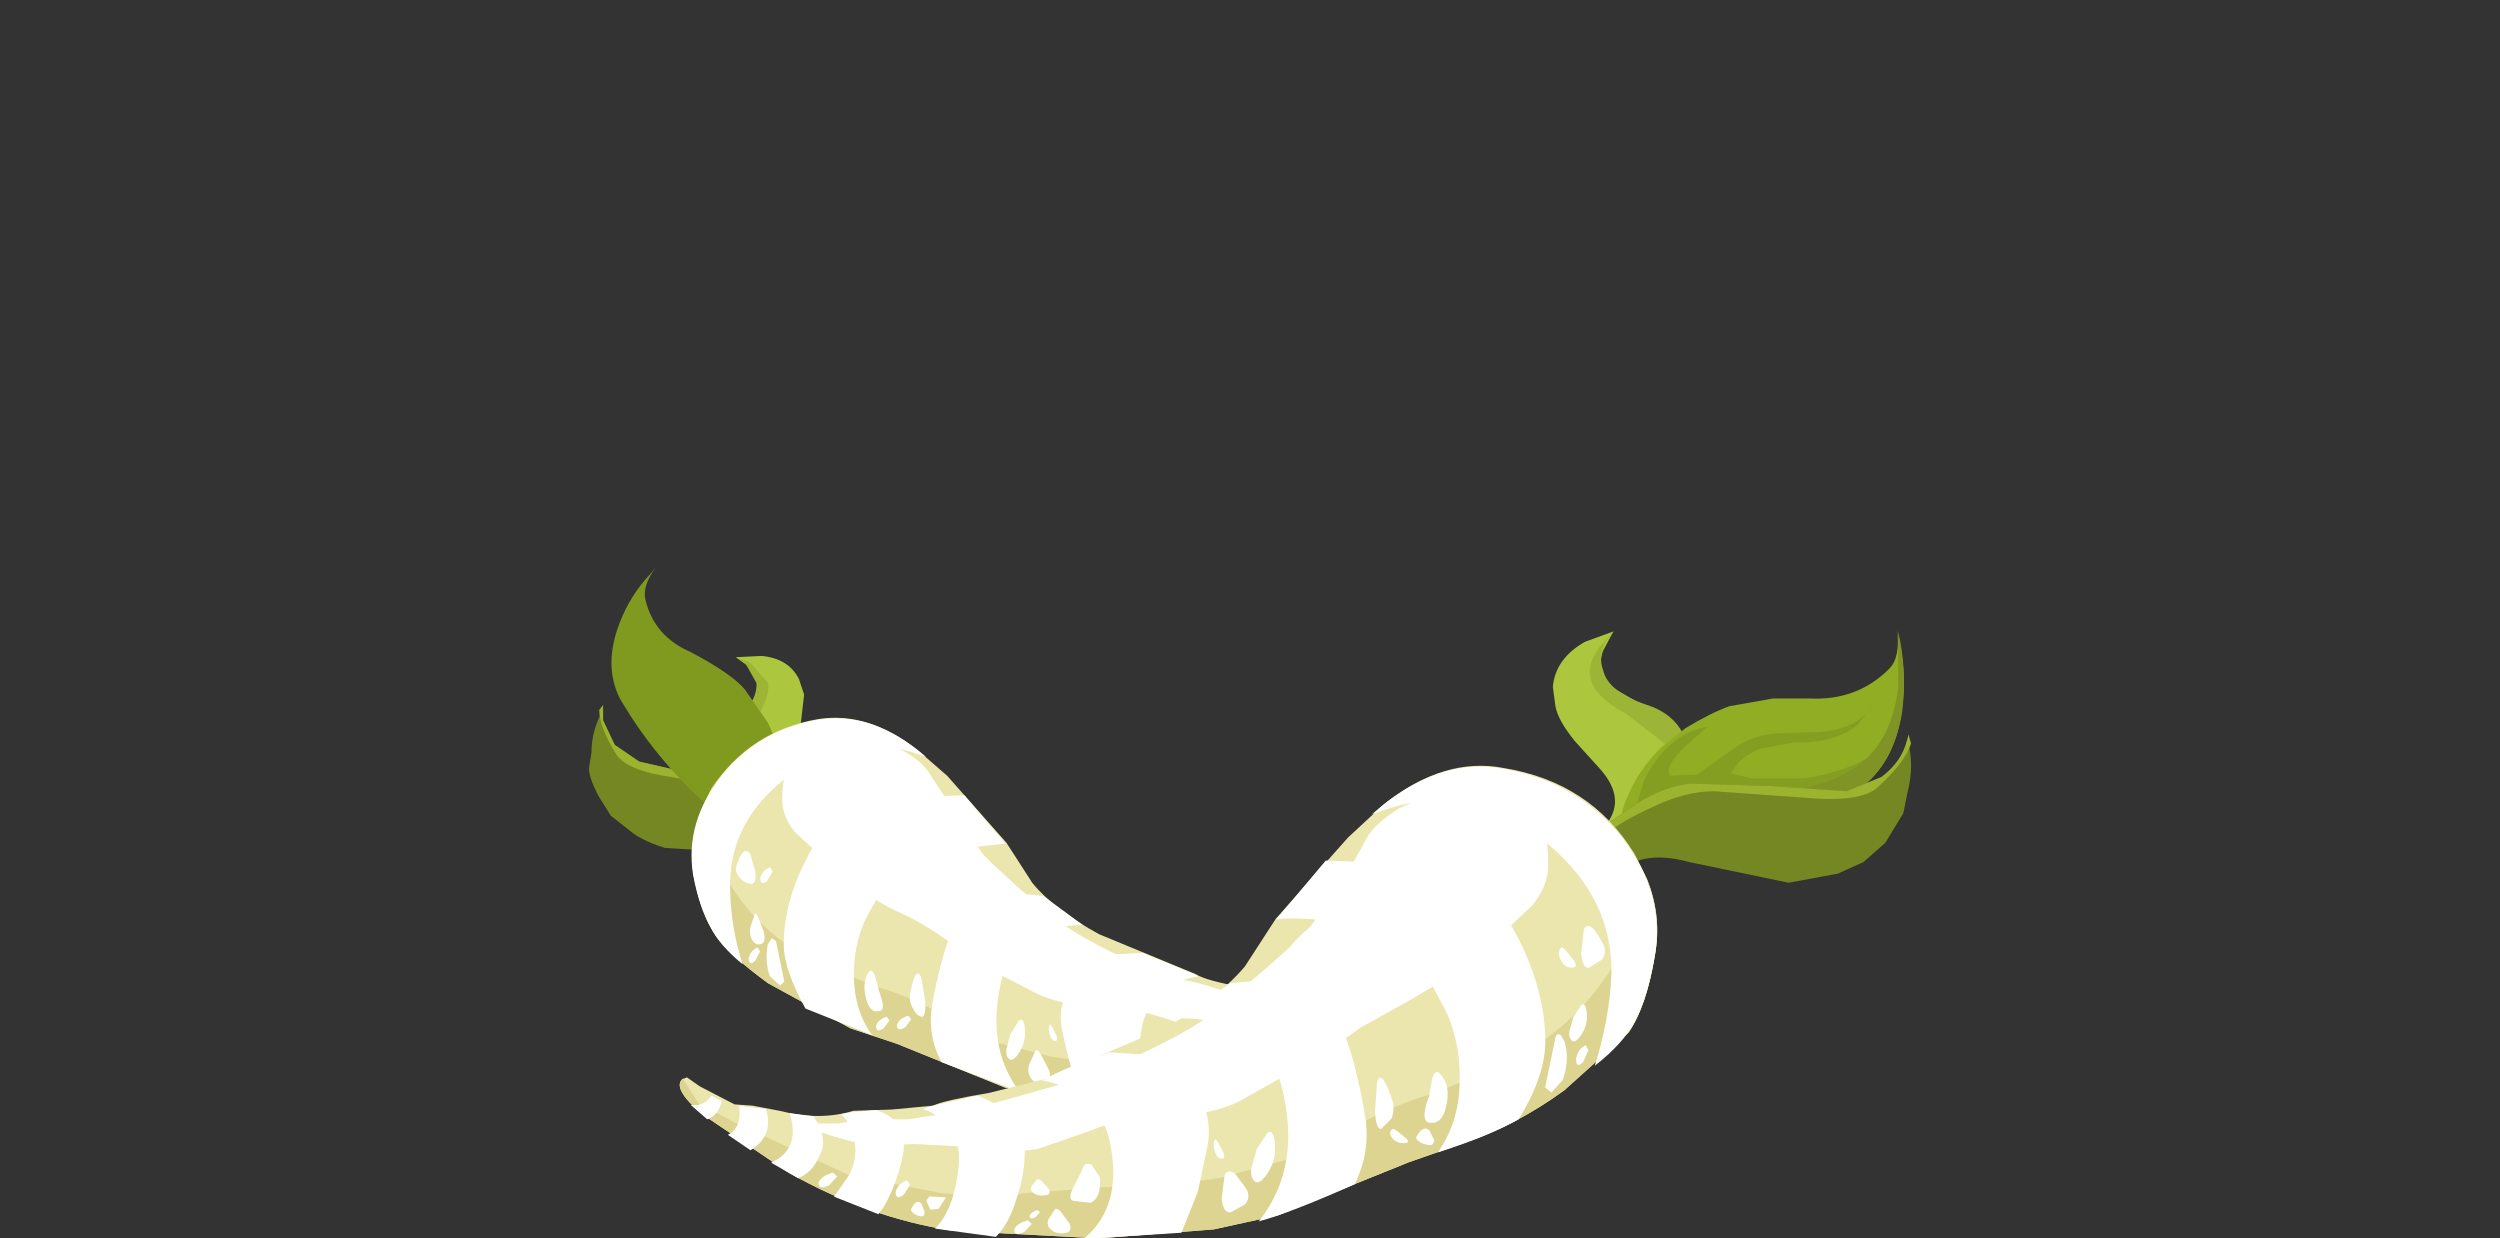 <?xml version="1.0" encoding="UTF-8" standalone="no"?>
<svg xmlns:xlink="http://www.w3.org/1999/xlink" height="48.05px" width="97.0px" xmlns="http://www.w3.org/2000/svg">
  <rect width="100%" height="100%" fill="#333333" stroke="none"/>
  <g transform="matrix(1.0, 0.0, 0.0, 1.0, 0.0, 0.0)">
    <use height="20.95" transform="matrix(1.0, 0.0, 0.0, 1.0, 22.85, 22.0)" width="35.25" xlink:href="#shape0"/>
    <use height="14.9" transform="matrix(0.8, 0.0, 0.0, 0.8, 30.35, 28.35)" width="30.0" xlink:href="#sprite0"/>
    <use height="13.35" transform="matrix(0.8, 0.0, 0.0, 0.8, 31.25, 28.84)" width="23.0" xlink:href="#sprite1"/>
    <use height="2.3" transform="matrix(0.8, 0.0, 0.0, 0.8, 29.75, 36.4)" width="0.85" xlink:href="#sprite2"/>
    <use height="1.5" transform="matrix(0.8, 0.0, 0.0, 0.8, 29.1, 35.45)" width="0.7" xlink:href="#sprite3"/>
    <use height="0.75" transform="matrix(0.8, 0.0, 0.0, 0.8, 29.05, 36.76)" width="0.55" xlink:href="#sprite4"/>
    <use height="1.6" transform="matrix(0.8, 0.0, 0.0, 0.8, 28.55, 33.0)" width="0.95" xlink:href="#sprite5"/>
    <use height="0.75" transform="matrix(0.8, 0.0, 0.0, 0.8, 29.5, 33.65)" width="0.6" xlink:href="#sprite6"/>
    <use height="2.0" transform="matrix(0.8, 0.0, 0.0, 0.8, 33.55, 37.65)" width="0.85" xlink:href="#sprite7"/>
    <use height="0.65" transform="matrix(0.8, 0.0, 0.0, 0.8, 33.99, 39.45)" width="0.65" xlink:href="#sprite8"/>
    <use height="2.1" transform="matrix(0.8, 0.0, 0.0, 0.8, 35.3, 37.76)" width="0.75" xlink:href="#sprite9"/>
    <use height="0.65" transform="matrix(0.8, 0.0, 0.0, 0.8, 34.8, 39.41)" width="0.7" xlink:href="#sprite10"/>
    <use height="1.95" transform="matrix(0.8, 0.0, 0.0, 0.8, 39.05, 39.55)" width="0.9" xlink:href="#sprite11"/>
    <use height="1.65" transform="matrix(0.8, 0.0, 0.0, 0.8, 39.9, 40.75)" width="1.05" xlink:href="#sprite12"/>
    <use height="0.8" transform="matrix(0.8, 0.0, 0.0, 0.8, 40.7, 39.75)" width="0.4" xlink:href="#sprite13"/>
    <use height="1.6" transform="matrix(0.8, 0.0, 0.0, 0.8, 44.65, 40.55)" width="1.15" xlink:href="#sprite14"/>
    <use height="1.0" transform="matrix(0.8, 0.0, 0.0, 0.8, 45.55, 41.99)" width="0.95" xlink:href="#sprite15"/>
    <use height="0.55" transform="matrix(0.8, 0.0, 0.0, 0.8, 46.8, 42.35)" width="0.7" xlink:href="#sprite16"/>
    <use height="0.35" transform="matrix(0.8, 0.0, 0.0, 0.8, 46.55, 42.05)" width="0.45" xlink:href="#sprite17"/>
    <use height="0.6" transform="matrix(0.8, 0.0, 0.0, 0.8, 46.29, 41.05)" width="0.7" xlink:href="#sprite18"/>
    <use height="0.75" transform="matrix(0.8, 0.0, 0.0, 0.8, 49.55, 41.5)" width="0.8" xlink:href="#sprite19"/>
    <use height="0.5" transform="matrix(0.8, 0.0, 0.0, 0.8, 50.25, 41.79)" width="0.55" xlink:href="#sprite20"/>
    <use height="0.65" transform="matrix(0.8, 0.0, 0.0, 0.8, 50.7, 41.1)" width="0.6" xlink:href="#sprite21"/>
    <use height="0.55" transform="matrix(0.8, 0.0, 0.0, 0.8, 52.99, 40.8)" width="0.75" xlink:href="#sprite22"/>
    <use height="18.8" transform="matrix(0.8, 0.0, 0.0, 0.8, 26.85, 27.89)" width="38.55" xlink:href="#sprite23"/>
    <use height="23.65" transform="matrix(1.0, 0.0, 0.0, 1.0, 26.35, 24.4)" width="47.8" xlink:href="#shape12"/>
    <use height="18.1" transform="matrix(0.8, 0.0, 0.0, 0.8, 30.95, 30.35)" width="36.4" xlink:href="#sprite25"/>
    <use height="16.25" transform="matrix(0.8, 0.0, 0.0, 0.8, 36.59, 30.95)" width="27.9" xlink:href="#sprite26"/>
    <use height="2.85" transform="matrix(0.8, 0.0, 0.0, 0.8, 59.95, 40.11)" width="1.05" xlink:href="#sprite27"/>
    <use height="1.8" transform="matrix(0.8, 0.0, 0.0, 0.8, 60.89, 38.95)" width="0.85" xlink:href="#sprite28"/>
    <use height="0.95" transform="matrix(0.8, 0.0, 0.0, 0.8, 61.15, 40.55)" width="0.6" xlink:href="#sprite29"/>
    <use height="2.05" transform="matrix(0.8, 0.0, 0.0, 0.8, 61.35, 35.91)" width="1.15" xlink:href="#sprite30"/>
    <use height="1.0" transform="matrix(0.8, 0.0, 0.0, 0.8, 60.5, 36.75)" width="0.8" xlink:href="#sprite31"/>
    <use height="2.45" transform="matrix(0.8, 0.0, 0.0, 0.8, 55.25, 41.6)" width="1.15" xlink:href="#sprite32"/>
    <use height="0.8" transform="matrix(0.8, 0.0, 0.0, 0.8, 54.95, 43.8)" width="0.85" xlink:href="#sprite33"/>
    <use height="2.5" transform="matrix(0.8, 0.0, 0.0, 0.8, 53.35, 41.8)" width="0.9" xlink:href="#sprite34"/>
    <use height="0.7" transform="matrix(0.8, 0.0, 0.0, 0.8, 53.95, 43.8)" width="0.85" xlink:href="#sprite35"/>
    <use height="2.45" transform="matrix(0.8, 0.0, 0.0, 0.8, 48.55, 43.91)" width="1.15" xlink:href="#sprite36"/>
    <use height="2.0" transform="matrix(0.8, 0.0, 0.0, 0.8, 47.4, 45.44)" width="1.3" xlink:href="#sprite37"/>
    <use height="0.95" transform="matrix(0.8, 0.0, 0.0, 0.8, 47.1, 44.2)" width="0.5" xlink:href="#sprite38"/>
    <use height="1.95" transform="matrix(0.8, 0.0, 0.0, 0.8, 41.51, 45.15)" width="1.45" xlink:href="#sprite39"/>
    <use height="1.2" transform="matrix(0.8, 0.0, 0.0, 0.8, 40.65, 46.9)" width="1.1" xlink:href="#sprite40"/>
    <use height="0.65" transform="matrix(0.8, 0.0, 0.0, 0.8, 39.35, 47.35)" width="0.85" xlink:href="#sprite41"/>
    <use height="0.4" transform="matrix(0.8, 0.0, 0.0, 0.8, 39.95, 46.95)" width="0.5" xlink:href="#sprite42"/>
    <use height="0.8" transform="matrix(0.8, 0.0, 0.0, 0.8, 40.0, 45.75)" width="0.9" xlink:href="#sprite43"/>
    <use height="0.85" transform="matrix(0.8, 0.0, 0.0, 0.8, 35.94, 46.34)" width="0.95" xlink:href="#sprite44"/>
    <use height="0.7" transform="matrix(0.8, 0.0, 0.0, 0.8, 35.35, 46.64)" width="0.65" xlink:href="#sprite45"/>
    <use height="0.8" transform="matrix(0.8, 0.0, 0.0, 0.8, 34.75, 45.8)" width="0.7" xlink:href="#sprite46"/>
    <use height="0.7" transform="matrix(0.8, 0.0, 0.0, 0.8, 31.76, 45.5)" width="0.9" xlink:href="#sprite47"/>
    <use height="22.9" transform="matrix(0.8, 0.0, 0.0, 0.8, 26.8, 29.75)" width="46.85" xlink:href="#sprite48"/>
  </g>
  <defs>
    <g id="shape0" transform="matrix(1.0, 0.0, 0.0, 1.0, -22.85, -22.0)">
      <path d="M23.7 31.65 L23.2 30.85 Q22.85 30.15 22.85 29.8 L22.95 29.2 Q22.95 28.55 23.2 27.95 L23.4 27.5 23.4 27.95 23.85 28.9 24.8 29.55 27.2 30.1 29.7 30.65 Q30.4 30.95 31.2 31.7 L31.85 32.5 32.05 32.9 Q31.65 35.05 31.3 34.2 30.8 33.1 29.1 33.1 L25.8 32.9 Q24.85 32.6 24.4 32.2 L23.7 31.65" fill="#758723" fill-rule="evenodd" stroke="none"/>
      <path d="M23.9 29.25 Q23.25 28.2 23.25 27.55 L23.4 27.35 23.4 27.5 23.4 27.95 23.85 28.9 24.8 29.55 27.2 30.1 29.7 30.65 Q30.4 30.95 31.2 31.7 L31.85 32.5 32.05 32.9 32.0 33.1 Q30.7 31.25 28.9 30.7 L26.05 30.15 Q24.3 29.9 23.9 29.25" fill="#9bb32e" fill-rule="evenodd" stroke="none"/>
      <path d="M32.15 31.35 L32.05 31.8 30.3 31.95 29.45 31.75 29.25 31.7 Q28.0 31.3 27.85 30.05 27.75 28.8 28.7 27.85 L29.25 27.1 Q29.6 26.45 29.1 25.9 L28.55 25.5 29.55 25.45 Q30.6 25.55 31.0 26.35 L31.2 26.95 31.05 28.25 30.65 29.3 Q30.25 30.5 31.2 31.1 L32.15 31.35" fill="#acc73e" fill-rule="evenodd" stroke="none"/>
      <path d="M28.55 25.5 L29.1 25.7 29.8 26.5 Q29.9 27.1 29.2 28.1 28.4 29.1 28.4 29.5 28.4 30.3 28.8 30.9 29.35 31.6 30.25 31.8 L31.2 31.95 31.25 32.05 30.4 31.9 Q28.6 31.9 28.0 30.5 27.4 29.0 28.45 28.05 29.4 27.25 29.35 26.5 L28.9 25.7 28.55 25.5" fill="#9db536" fill-rule="evenodd" stroke="none"/>
      <path d="M25.05 23.3 Q25.4 24.7 26.8 25.3 28.4 26.15 28.9 26.75 L29.8 28.05 30.2 28.95 30.4 30.8 Q30.35 31.6 29.95 32.0 L29.55 32.2 Q28.6 32.4 26.8 30.65 25.25 29.1 24.2 27.35 L24.05 27.1 Q23.4 25.8 24.05 24.15 24.45 23.1 25.25 22.25 L25.45 22.0 Q24.9 22.75 25.05 23.3" fill="#80991f" fill-rule="evenodd" stroke="none"/>
      <path d="M57.4 38.9 L54.6 40.85 Q52.05 42.3 49.4 42.7 L44.75 42.9 41.0 42.65 39.0 42.2 34.8 40.5 33.0 39.9 29.8 38.15 Q28.3 37.05 27.8 36.35 27.2 35.5 26.9 33.9 26.75 32.7 27.2 31.45 L27.6 30.6 Q29.1 28.35 31.75 27.9 33.7 27.6 35.6 29.1 L36.75 30.1 39.05 32.7 40.05 34.25 Q40.9 35.3 42.65 36.25 L46.4 37.8 Q46.8 38.05 48.2 38.3 L50.0 38.7 51.25 38.8 52.55 38.9 54.9 38.85 56.3 38.65 57.45 38.1 57.85 37.8 57.95 37.8 58.0 37.85 Q58.4 38.1 57.4 38.9" fill="#ebe6ae" fill-rule="evenodd" stroke="none"/>
      <path d="M57.4 38.9 L54.6 40.85 Q52.05 42.3 49.4 42.7 L44.75 42.9 41.0 42.65 39.0 42.2 34.8 40.5 33.0 39.9 29.8 38.15 Q28.3 37.05 27.8 36.35 27.2 35.5 26.9 33.9 26.75 32.7 27.2 31.45 L27.6 30.6 27.85 30.25 Q27.4 31.5 27.55 32.5 27.8 33.75 29.0 35.25 30.0 36.45 31.65 37.35 L34.2 38.35 Q35.0 38.55 36.45 39.3 L38.1 40.3 40.8 41.0 43.5 41.4 43.8 41.25 45.2 41.25 47.1 41.5 Q47.6 41.7 49.7 41.5 51.9 41.3 52.65 40.9 L56.35 39.25 57.5 38.65 58.0 37.85 Q58.4 38.1 57.4 38.9" fill="#dcd490" fill-rule="evenodd" stroke="none"/>
    </g>
    <g id="sprite0" transform="matrix(1.0, 0.0, 0.0, 1.0, 0.0, 0.0)">
      <use height="14.9" transform="matrix(1.0, 0.0, 0.0, 1.0, 0.0, 0.0)" width="30.0" xlink:href="#shape1"/>
    </g>
    <g id="shape1" transform="matrix(1.0, 0.0, 0.0, 1.0, 0.0, 0.0)">
      <path d="M30.0 13.65 L26.7 14.5 25.35 14.45 23.7 14.55 22.25 14.85 20.45 14.65 Q17.9 13.6 16.75 13.55 13.55 13.4 12.25 12.7 L10.6 11.85 8.95 10.85 Q6.95 9.35 5.65 8.8 4.65 8.35 3.7 7.6 L2.05 6.25 0.6 4.9 Q0.0 4.15 0.0 3.35 0.0 2.45 0.25 1.7 0.5 0.85 0.95 0.6 2.3 -0.3 3.95 0.2 6.6 1.0 7.25 2.25 L9.8 6.1 11.55 7.7 13.4 9.2 Q14.05 9.8 16.3 10.9 18.5 11.9 19.5 12.1 19.95 12.15 21.2 12.55 L23.2 13.1 25.6 13.5 27.3 13.5 28.4 13.65 30.0 13.65" fill="#ffffff" fill-rule="evenodd" stroke="none"/>
    </g>
    <g id="sprite1" transform="matrix(1.0, 0.0, 0.0, 1.0, 0.0, -0.05)">
      <use height="13.35" transform="matrix(1.0, 0.0, 0.0, 1.0, 0.0, 0.05)" width="23.0" xlink:href="#shape2"/>
    </g>
    <g id="shape2" transform="matrix(1.0, 0.0, 0.0, 1.0, 0.0, -0.05)">
      <path d="M21.55 13.3 L19.65 13.1 18.05 12.75 16.3 12.3 14.2 11.5 12.25 10.7 10.05 9.45 8.15 8.0 Q7.9 7.7 6.7 7.0 L4.95 5.85 3.15 4.75 Q1.95 4.15 1.5 3.6 L0.25 2.1 Q-0.25 1.3 0.35 0.75 1.05 0.1 1.55 0.05 L3.05 0.3 Q5.7 1.35 6.3 2.4 7.5 4.6 8.15 5.05 9.05 5.7 9.8 6.95 L11.15 8.35 Q12.2 9.35 12.95 9.8 16.7 12.15 19.0 12.7 L23.0 13.35 21.55 13.3" fill="#ffffff" fill-rule="evenodd" stroke="none"/>
    </g>
    <g id="sprite2" transform="matrix(1.0, 0.0, 0.0, 1.0, 0.0, 0.0)">
      <use height="2.3" transform="matrix(1.0, 0.0, 0.0, 1.0, 0.0, 0.0)" width="0.85" xlink:href="#shape3"/>
    </g>
    <g id="shape3" transform="matrix(1.0, 0.0, 0.0, 1.0, 0.0, 0.0)">
      <path d="M0.15 1.85 Q-0.1 1.15 0.05 0.3 L0.25 0.0 0.45 0.15 0.85 2.1 0.65 2.3 0.15 1.85" fill="#ffffff" fill-rule="evenodd" stroke="none"/>
    </g>
    <g id="sprite3" transform="matrix(1.0, 0.0, 0.0, 1.0, 0.0, 0.0)">
      <use height="2.25" transform="matrix(0.5, 0.0, 0.0, 0.667, 0.0, 0.0)" width="1.4" xlink:href="#shape4"/>
    </g>
    <g id="shape4" transform="matrix(1.0, 0.0, 0.0, 1.0, 0.0, 0.0)">
      <path d="M0.05 0.95 L0.45 0.05 Q0.55 -0.1 0.8 0.25 L1.35 1.35 Q1.55 2.1 1.1 2.2 0.55 2.35 0.2 1.9 -0.1 1.5 0.05 0.95" fill="#ffffff" fill-rule="evenodd" stroke="none"/>
    </g>
    <g id="sprite4" transform="matrix(1.0, 0.0, 0.0, 1.0, 0.0, 0.05)">
      <use height="1.5" transform="matrix(0.786, 0.0, 0.0, 0.5, 0.0, -0.05)" width="0.7" xlink:href="#shape5"/>
    </g>
    <g id="shape5" transform="matrix(1.0, 0.0, 0.0, 1.0, 0.0, 0.0)">
      <path d="M0.4 1.3 Q0.0 1.85 0.0 1.05 0.1 0.3 0.55 0.0 L0.7 0.4 0.4 1.3" fill="#ffffff" fill-rule="evenodd" stroke="none"/>
    </g>
    <g id="sprite5" transform="matrix(1.0, 0.0, 0.0, 1.0, 0.0, 0.0)">
      <use height="2.85" transform="matrix(0.95, 0.0, 0.0, 0.561, 0.0, 0.022)" width="1.0" xlink:href="#shape6"/>
    </g>
    <g id="shape6" transform="matrix(1.0, 0.0, 0.0, 1.0, 0.0, 0.05)">
      <path d="M0.05 1.15 Q0.4 -0.65 0.75 0.25 L1.0 1.8 Q1.05 2.85 0.75 2.8 0.4 2.7 0.2 2.25 -0.1 1.7 0.05 1.15" fill="#ffffff" fill-rule="evenodd" stroke="none"/>
    </g>
    <g id="sprite6" transform="matrix(1.0, 0.0, 0.0, 1.0, 0.0, 0.0)">
      <use height="1.5" transform="matrix(0.857, 0.0, 0.0, 0.5, 0.0, 0.0)" width="0.7" xlink:href="#shape5"/>
    </g>
    <g id="sprite7" transform="matrix(1.0, 0.0, 0.0, 1.0, 0.0, 0.0)">
      <use height="2.7" transform="matrix(0.667, 0.0, 0.0, 0.741, 0.0, 0.0)" width="1.3" xlink:href="#shape7"/>
    </g>
    <g id="shape7" transform="matrix(1.0, 0.0, 0.0, 1.0, 0.0, 0.0)">
      <path d="M0.15 2.0 Q-0.25 0.85 0.3 0.1 0.5 -0.15 0.75 0.35 L1.0 1.2 1.3 2.1 Q1.4 2.6 1.1 2.65 0.45 2.85 0.15 2.0" fill="#ffffff" fill-rule="evenodd" stroke="none"/>
    </g>
    <g id="sprite8" transform="matrix(1.0, 0.0, 0.0, 1.0, -0.05, 0.0)">
      <use height="1.5" transform="matrix(0.929, 0.0, 0.0, 0.433, 0.05, 0.0)" width="0.7" xlink:href="#shape5"/>
    </g>
    <g id="sprite9" transform="matrix(1.0, 0.0, 0.0, 1.0, 0.0, 0.05)">
      <use height="2.85" transform="matrix(0.75, 0.0, 0.0, 0.737, 0.0, -0.037)" width="1.0" xlink:href="#shape6"/>
    </g>
    <g id="sprite10" transform="matrix(1.0, 0.0, 0.0, 1.0, 0.0, 0.05)">
      <use height="1.5" transform="matrix(1.0, 0.0, 0.0, 0.433, 0.0, -0.05)" width="0.7" xlink:href="#shape5"/>
    </g>
    <g id="sprite11" transform="matrix(1.0, 0.0, 0.0, 1.0, 0.0, 0.0)">
      <use height="2.45" transform="matrix(0.818, 0.0, 0.0, 0.796, 0.0, 0.01)" width="1.1" xlink:href="#shape8"/>
    </g>
    <g id="shape8" transform="matrix(1.0, 0.0, 0.0, 1.0, 0.0, 0.05)">
      <path d="M0.7 2.05 Q0.35 2.55 0.15 2.35 -0.05 2.15 0.0 1.75 L0.25 0.8 0.75 0.0 Q1.05 -0.2 1.1 0.6 1.15 1.4 0.7 2.05" fill="#ffffff" fill-rule="evenodd" stroke="none"/>
    </g>
    <g id="sprite12" transform="matrix(1.0, 0.0, 0.0, 1.0, 0.0, 0.0)">
      <use height="2.25" transform="matrix(0.75, 0.0, 0.0, 0.733, 0.0, 0.0)" width="1.4" xlink:href="#shape4"/>
    </g>
    <g id="sprite13" transform="matrix(1.0, 0.0, 0.0, 1.0, 0.0, 0.0)">
      <use height="1.75" transform="matrix(0.364, 0.0, 0.0, 0.457, 0.0, 0.0)" width="1.1" xlink:href="#shape9"/>
    </g>
    <g id="shape9" transform="matrix(1.0, 0.0, 0.0, 1.0, 0.0, 0.0)">
      <path d="M0.25 1.4 Q-0.2 0.6 0.1 0.05 0.2 -0.15 0.7 0.7 1.3 1.55 1.0 1.7 0.6 1.85 0.25 1.4" fill="#ffffff" fill-rule="evenodd" stroke="none"/>
    </g>
    <g id="sprite14" transform="matrix(1.0, 0.0, 0.0, 1.0, 0.0, 0.0)">
      <use height="2.15" transform="matrix(0.719, 0.0, 0.0, 0.744, 0.0, 0.0)" width="1.6" xlink:href="#shape10"/>
    </g>
    <g id="shape10" transform="matrix(1.0, 0.0, 0.0, 1.0, 0.0, 0.0)">
      <path d="M0.6 2.1 Q-0.05 1.9 0.0 0.8 0.05 0.2 0.4 0.05 0.7 -0.15 0.9 0.3 L1.45 1.25 Q1.75 1.8 1.5 1.95 L0.6 2.1" fill="#ffffff" fill-rule="evenodd" stroke="none"/>
    </g>
    <g id="sprite15" transform="matrix(1.0, 0.0, 0.0, 1.0, 0.0, -0.05)">
      <use height="2.45" transform="matrix(0.864, 0.0, 0.0, 0.408, 0.0, 0.03)" width="1.1" xlink:href="#shape8"/>
    </g>
    <g id="sprite16" transform="matrix(1.0, 0.0, 0.0, 1.0, 0.0, 0.0)">
      <use height="1.5" transform="matrix(1.0, 0.0, 0.0, 0.367, 0.0, 0.0)" width="0.7" xlink:href="#shape5"/>
    </g>
    <g id="sprite17" transform="matrix(1.0, 0.0, 0.0, 1.0, 0.0, 0.0)">
      <use height="1.75" transform="matrix(0.409, 0.0, 0.0, 0.2, 0.0, 0.0)" width="1.1" xlink:href="#shape9"/>
    </g>
    <g id="sprite18" transform="matrix(1.0, 0.0, 0.0, 1.0, -0.05, 0.0)">
      <use height="2.85" transform="matrix(0.7, 0.0, 0.0, 0.21, 0.05, -0.011)" width="1.0" xlink:href="#shape6"/>
    </g>
    <g id="sprite19" transform="matrix(1.0, 0.0, 0.0, 1.0, 0.0, 0.0)">
      <use height="2.25" transform="matrix(0.571, 0.0, 0.0, 0.333, 0.0, 0.0)" width="1.4" xlink:href="#shape4"/>
    </g>
    <g id="sprite20" transform="matrix(1.0, 0.0, 0.0, 1.0, 0.0, -0.05)">
      <use height="2.85" transform="matrix(0.55, 0.0, 0.0, 0.175, 0.0, 0.041)" width="1.0" xlink:href="#shape6"/>
    </g>
    <g id="sprite21" transform="matrix(1.0, 0.0, 0.0, 1.0, 0.0, 0.0)">
      <use height="1.75" transform="matrix(0.545, 0.0, 0.0, 0.371, 0.0, 0.0)" width="1.1" xlink:href="#shape9"/>
    </g>
    <g id="sprite22" transform="matrix(1.0, 0.0, 0.0, 1.0, -0.05, 0.0)">
      <use height="1.5" transform="matrix(1.071, 0.0, 0.0, 0.367, 0.05, 0.0)" width="0.7" xlink:href="#shape5"/>
    </g>
    <g id="sprite23" transform="matrix(1.0, 0.0, 0.0, 1.0, 0.0, -0.05)">
      <use height="18.8" transform="matrix(1.0, 0.0, 0.0, 1.0, 0.0, 0.05)" width="38.55" xlink:href="#sprite24"/>
    </g>
    <g id="sprite24" transform="matrix(1.0, 0.0, 0.0, 1.0, 0.0, -0.05)">
      <use height="18.8" transform="matrix(1.0, 0.0, 0.0, 1.0, 0.0, 0.05)" width="38.55" xlink:href="#shape11"/>
    </g>
    <g id="shape11" transform="matrix(1.0, 0.0, 0.0, 1.0, 0.0, -0.05)">
      <path d="M5.95 2.0 Q1.7 4.4 1.85 8.4 1.9 10.25 2.45 11.95 1.35 11.05 0.9 10.15 0.35 9.2 0.05 7.6 -0.35 5.05 1.45 2.8 3.2 0.6 6.1 0.1 8.75 -0.35 11.35 1.9 8.2 0.7 5.95 2.0 M13.5 9.1 Q14.7 8.3 17.05 8.65 L18.95 10.05 Q17.55 10.05 16.5 10.65 15.45 11.25 15.15 12.2 14.1 15.8 15.9 18.15 L12.1 16.7 Q11.4 15.4 11.65 13.9 12.4 9.8 13.5 9.1 M15.2 6.1 L11.55 6.5 Q10.25 6.85 9.5 7.8 L8.4 9.8 Q7.85 11.0 7.85 12.45 7.85 14.05 8.6 15.2 L8.75 15.4 5.5 14.1 Q4.45 12.2 4.45 11.0 4.45 9.0 5.5 6.95 6.65 4.55 8.5 3.95 L13.2 3.75 15.2 6.1 M34.6 13.85 Q34.4 14.4 34.55 14.9 34.75 15.55 35.35 15.8 L34.65 16.25 34.3 16.4 Q33.8 16.25 33.4 15.55 33.1 14.95 33.65 13.95 L34.6 13.85 M37.75 13.15 Q38.05 13.6 38.55 13.5 L37.9 14.1 Q37.4 13.9 37.35 13.35 L37.75 13.15 M36.6 13.55 Q36.5 14.35 37.05 14.7 L36.15 15.3 Q35.25 14.75 35.55 13.65 L36.6 13.55 M24.4 12.45 L24.55 12.55 Q22.2 12.9 21.8 15.1 21.35 17.6 22.85 18.85 L19.0 18.6 Q18.55 17.95 17.95 15.15 17.7 14.0 18.4 12.85 19.05 11.8 19.95 11.5 L21.85 11.4 24.4 12.45 M30.25 16.15 Q29.95 15.1 30.15 14.55 30.35 14.0 31.15 13.7 L32.1 13.8 32.6 13.85 Q32.1 14.3 32.0 14.95 31.85 15.7 32.25 16.35 L32.85 17.15 31.05 17.85 Q30.65 17.45 30.25 16.15 M27.15 13.15 L28.9 13.55 29.3 13.65 Q27.6 14.25 27.9 16.25 28.1 17.65 28.8 18.45 L26.35 18.75 Q25.3 17.55 25.2 15.4 25.2 13.85 27.15 13.15" fill="#ffffff" fill-rule="evenodd" stroke="none"/>
    </g>
    <g id="shape12" transform="matrix(1.0, 0.0, 0.0, 1.0, -26.35, -24.4)">
      <path d="M64.75 31.8 L64.55 31.9 63.7 32.55 Q62.25 33.5 61.65 33.25 L61.4 32.75 62.35 31.95 Q63.1 30.95 62.05 29.8 L61.1 28.75 Q60.45 27.95 60.35 27.4 L60.25 26.65 Q60.35 25.55 61.5 24.9 L62.6 24.5 62.2 25.25 Q61.9 26.1 62.6 26.7 L63.55 27.25 Q65.05 27.8 65.55 29.3 66.0 30.8 64.75 31.8" fill="#acc73e" fill-rule="evenodd" stroke="none"/>
      <path d="M63.9 27.35 Q65.6 27.9 65.6 29.85 65.65 31.6 63.6 32.6 L62.7 33.15 62.7 33.05 63.65 32.35 Q64.65 31.7 64.85 30.65 65.05 29.8 64.65 28.9 L63.1 27.7 Q61.8 27.0 61.7 26.25 61.6 25.7 62.1 25.05 L62.6 24.5 62.3 24.9 Q62.0 25.45 62.2 26.0 62.4 26.85 63.9 27.35" fill="#9db536" fill-rule="evenodd" stroke="none"/>
      <path d="M71.8 30.85 Q69.55 32.1 67.05 32.75 64.05 33.55 63.2 32.75 L62.95 32.35 Q62.75 31.7 63.2 30.8 63.6 29.85 64.45 29.0 L65.4 28.25 Q66.4 27.65 67.1 27.4 L68.8 27.1 70.2 27.1 Q72.05 27.2 73.3 25.95 73.75 25.5 73.6 24.4 L73.65 24.75 Q74.0 26.1 73.8 27.5 73.55 29.6 72.1 30.65 L71.8 30.85" fill="#91ad24" fill-rule="evenodd" stroke="none"/>
      <path d="M72.1 28.1 Q71.2 28.85 69.65 28.8 L68.3 29.05 Q67.7 29.3 67.45 29.6 L67.15 30.0 67.95 30.2 70.0 30.2 Q71.7 29.95 72.8 29.2 71.0 31.1 68.65 31.9 L65.05 32.3 63.2 32.2 63.75 30.4 Q64.0 29.75 64.55 29.15 65.3 28.35 66.25 28.2 L65.4 28.95 Q64.55 29.75 64.8 30.1 L65.85 30.05 67.4 28.95 Q68.1 28.5 69.0 28.45 L70.6 28.4 Q72.1 28.3 72.7 27.3 L72.1 28.1" fill="#849e21" fill-rule="evenodd" stroke="none"/>
      <path d="M65.5 30.75 Q70.0 31.0 71.7 29.95 73.35 29.05 73.65 26.7 L73.65 24.5 Q74.0 26.0 73.8 27.65 73.25 30.9 70.15 31.35 L66.85 31.25 65.5 30.75" fill="#809426" fill-rule="evenodd" stroke="none"/>
      <path d="M72.3 33.45 L71.3 33.9 69.4 34.25 65.55 33.45 Q63.55 32.9 62.6 34.05 62.2 34.6 62.1 33.5 L62.1 32.25 62.45 31.9 63.55 31.15 Q64.6 30.5 65.6 30.4 L68.75 30.5 71.65 30.7 73.0 30.15 Q73.8 29.55 74.0 28.7 74.3 29.65 74.0 30.8 L73.85 31.55 73.15 32.7 72.3 33.45" fill="#758723" fill-rule="evenodd" stroke="none"/>
      <path d="M74.15 28.85 Q73.9 29.6 72.85 30.55 72.2 31.15 70.0 30.95 L66.5 30.7 Q65.4 30.7 64.15 31.3 63.0 31.8 62.1 32.5 L62.1 32.25 62.45 31.9 63.55 31.15 Q64.6 30.5 65.6 30.4 L68.75 30.5 71.65 30.7 73.0 30.15 Q73.8 29.55 74.0 28.7 L74.05 28.5 74.15 28.85" fill="#9bb32e" fill-rule="evenodd" stroke="none"/>
      <path d="M58.35 29.8 Q61.7 30.35 63.4 33.1 L63.9 34.1 Q64.5 35.6 64.2 37.1 63.9 39.0 63.2 40.05 L60.7 42.3 Q58.85 43.65 56.8 44.35 L54.65 45.1 52.05 46.15 49.6 47.15 47.1 47.7 42.6 48.05 36.95 47.75 Q33.7 47.25 30.6 45.5 L27.2 43.2 Q26.05 42.2 26.5 41.85 L26.55 41.85 26.65 41.8 27.15 42.15 28.5 42.85 29.2 42.9 30.25 43.1 Q31.8 43.5 33.1 43.1 L34.6 43.05 36.2 42.9 Q36.6 42.7 38.4 42.4 L40.6 41.85 42.7 40.95 45.15 39.9 Q47.2 38.8 48.3 37.5 L49.5 35.65 52.3 32.5 53.7 31.2 Q56.05 29.35 58.35 29.8" fill="#ebe6ae" fill-rule="evenodd" stroke="none"/>
      <path d="M64.2 37.1 Q63.9 39.0 63.2 40.05 L60.7 42.3 Q58.85 43.65 56.8 44.35 L54.65 45.1 52.05 46.15 49.6 47.15 47.1 47.7 42.6 48.05 36.95 47.75 Q33.7 47.25 30.6 45.5 L27.2 43.2 Q26.05 42.2 26.5 41.85 L27.1 42.8 28.5 43.55 32.95 45.6 36.55 46.3 Q39.1 46.5 39.7 46.3 L43.7 46.0 44.1 46.15 47.35 45.7 50.65 44.8 Q51.1 44.45 52.65 43.65 54.4 42.75 55.4 42.5 L58.45 41.3 Q60.55 40.1 61.7 38.7 63.2 36.9 63.45 35.35 63.65 34.15 63.05 32.65 L63.4 33.1 63.9 34.1 Q64.5 35.6 64.2 37.1" fill="#dcd490" fill-rule="evenodd" stroke="none"/>
    </g>
    <g id="sprite25" transform="matrix(1.0, 0.0, 0.0, 1.0, 0.0, 0.0)">
      <use height="18.1" transform="matrix(1.0, 0.0, 0.0, 1.0, 0.0, 0.0)" width="36.4" xlink:href="#shape13"/>
    </g>
    <g id="shape13" transform="matrix(1.0, 0.0, 0.0, 1.0, 0.0, 0.0)">
      <path d="M33.9 7.6 L31.95 9.25 29.55 10.65 27.3 11.9 25.55 13.15 21.55 15.4 Q20.1 16.25 16.05 16.4 15.3 16.45 14.2 16.9 L11.6 17.8 9.4 18.05 7.65 17.65 5.7 17.55 4.0 17.6 Q2.6 17.6 0.0 16.55 L1.95 16.55 3.25 16.35 5.35 16.35 8.25 15.9 10.65 15.25 12.75 14.65 16.6 13.2 Q19.35 11.9 20.15 11.15 L22.4 9.3 24.55 7.4 Q26.3 5.2 27.6 2.7 28.0 2.0 29.2 1.25 L31.6 0.2 Q33.65 -0.35 35.25 0.7 36.4 1.4 36.4 4.05 36.4 5.0 35.65 5.95 L33.9 7.6" fill="#ffffff" fill-rule="evenodd" stroke="none"/>
    </g>
    <g id="sprite26" transform="matrix(1.0, 0.0, 0.0, 1.0, -0.05, 0.0)">
      <use height="16.25" transform="matrix(1.0, 0.0, 0.0, 1.0, 0.05, 0.0)" width="27.9" xlink:href="#shape14"/>
    </g>
    <g id="shape14" transform="matrix(1.0, 0.0, 0.0, 1.0, -0.05, 0.0)">
      <path d="M26.1 0.0 Q26.7 0.1 27.55 0.85 28.3 1.55 27.65 2.5 L26.1 4.3 Q25.55 4.95 24.15 5.7 22.6 6.5 22.0 7.05 L19.85 8.45 Q18.4 9.25 18.05 9.65 L15.75 11.4 Q13.95 12.65 13.05 12.95 9.65 14.55 8.2 14.9 L6.05 15.45 4.1 15.85 1.8 16.1 0.05 16.2 1.25 16.0 4.9 15.35 Q6.4 15.0 8.9 13.7 L12.25 11.85 14.45 10.1 16.05 8.4 Q16.95 6.9 18.1 6.1 L20.3 2.9 Q21.15 1.35 24.3 0.35 L26.1 0.0" fill="#ffffff" fill-rule="evenodd" stroke="none"/>
    </g>
    <g id="sprite27" transform="matrix(1.0, 0.0, 0.0, 1.0, 0.0, 0.05)">
      <use height="2.85" transform="matrix(1.0, 0.0, 0.0, 1.0, 0.0, -0.05)" width="1.05" xlink:href="#shape15"/>
    </g>
    <g id="shape15" transform="matrix(1.0, 0.0, 0.0, 1.0, 0.0, 0.05)">
      <path d="M0.95 0.35 Q1.2 1.25 0.85 2.2 L0.3 2.8 0.0 2.55 0.5 0.15 Q0.55 -0.1 0.75 0.0 L0.95 0.35" fill="#ffffff" fill-rule="evenodd" stroke="none"/>
    </g>
    <g id="sprite28" transform="matrix(1.0, 0.0, 0.0, 1.0, -0.05, 0.0)">
      <use height="2.45" transform="matrix(0.773, 0.0, 0.0, 0.735, 0.05, 0.013)" width="1.1" xlink:href="#shape8"/>
    </g>
    <g id="sprite29" transform="matrix(1.0, 0.0, 0.0, 1.0, 0.0, 0.0)">
      <use height="1.5" transform="matrix(0.857, 0.0, 0.0, 0.633, 0.0, 0.0)" width="0.7" xlink:href="#shape5"/>
    </g>
    <g id="sprite30" transform="matrix(1.0, 0.0, 0.0, 1.0, 0.0, 0.05)">
      <use height="2.5" transform="matrix(1.278, 0.0, 0.0, 0.82, 0.0, -0.05)" width="0.9" xlink:href="#shape16"/>
    </g>
    <g id="shape16" transform="matrix(1.0, 0.0, 0.0, 1.0, 0.0, 0.0)">
      <path d="M0.8 1.0 Q1.0 1.5 0.8 2.0 L0.3 2.5 Q0.05 2.55 0.0 1.65 L0.1 0.25 Q0.3 -0.45 0.8 1.0" fill="#ffffff" fill-rule="evenodd" stroke="none"/>
    </g>
    <g id="sprite31" transform="matrix(1.0, 0.0, 0.0, 1.0, 0.0, 0.0)">
      <use height="1.75" transform="matrix(0.727, 0.0, 0.0, 0.571, 0.0, 0.0)" width="1.1" xlink:href="#shape9"/>
    </g>
    <g id="sprite32" transform="matrix(1.0, 0.0, 0.0, 1.0, 0.0, 0.0)">
      <use height="2.45" transform="matrix(1.0, 0.0, 0.0, 1.0, 0.0, 0.0)" width="1.15" xlink:href="#shape17"/>
    </g>
    <g id="shape17" transform="matrix(1.0, 0.0, 0.0, 1.0, 0.05, 0.0)">
      <path d="M1.0 1.75 Q0.8 2.55 0.2 2.45 -0.25 2.35 0.2 1.15 L0.35 0.3 Q0.5 -0.15 0.7 0.05 1.3 0.65 1.0 1.75" fill="#ffffff" fill-rule="evenodd" stroke="none"/>
    </g>
    <g id="sprite33" transform="matrix(1.0, 0.0, 0.0, 1.0, 0.0, 0.0)">
      <use height="2.85" transform="matrix(0.85, 0.0, 0.0, 0.281, 0.0, -0.014)" width="1.0" xlink:href="#shape6"/>
    </g>
    <g id="sprite34" transform="matrix(1.0, 0.0, 0.0, 1.0, 0.0, 0.0)">
      <use height="2.5" transform="matrix(1.0, 0.0, 0.0, 1.0, 0.0, 0.0)" width="0.9" xlink:href="#shape16"/>
    </g>
    <g id="sprite35" transform="matrix(1.0, 0.0, 0.0, 1.0, 0.0, 0.0)">
      <use height="1.75" transform="matrix(0.773, 0.0, 0.0, 0.4, 0.0, 0.0)" width="1.1" xlink:href="#shape9"/>
    </g>
    <g id="sprite36" transform="matrix(1.0, 0.0, 0.0, 1.0, 0.0, 0.05)">
      <use height="2.45" transform="matrix(1.046, 0.0, 0.0, 1.0, 0.0, -0.05)" width="1.1" xlink:href="#shape8"/>
    </g>
    <g id="sprite37" transform="matrix(1.0, 0.0, 0.0, 1.0, 0.0, -0.05)">
      <use height="2.5" transform="matrix(1.444, 0.0, 0.0, 0.8, 0.0, 0.05)" width="0.9" xlink:href="#shape18"/>
    </g>
    <g id="shape18" transform="matrix(1.0, 0.0, 0.0, 1.0, 0.0, 0.0)">
      <path d="M0.8 1.0 Q1.0 1.5 0.8 2.0 L0.3 2.5 Q0.05 2.55 0.0 1.65 L0.1 0.25 Q0.2 -0.15 0.45 0.15 L0.8 1.0" fill="#ffffff" fill-rule="evenodd" stroke="none"/>
    </g>
    <g id="sprite38" transform="matrix(1.0, 0.0, 0.0, 1.0, 0.0, 0.0)">
      <use height="1.75" transform="matrix(0.455, 0.0, 0.0, 0.543, 0.0, 0.0)" width="1.1" xlink:href="#shape9"/>
    </g>
    <g id="sprite39" transform="matrix(1.0, 0.0, 0.0, 1.0, 0.05, 0.0)">
      <use height="1.95" transform="matrix(1.0, 0.0, 0.0, 1.0, -0.05, 0.0)" width="1.45" xlink:href="#shape19"/>
    </g>
    <g id="shape19" transform="matrix(1.0, 0.0, 0.0, 1.0, 0.05, 0.0)">
      <path d="M1.4 0.65 Q1.5 1.65 0.95 1.9 L0.1 1.8 Q-0.15 1.7 0.1 1.2 L0.55 0.3 Q0.65 -0.1 1.0 0.05 L1.4 0.65" fill="#ffffff" fill-rule="evenodd" stroke="none"/>
    </g>
    <g id="sprite40" transform="matrix(1.0, 0.0, 0.0, 1.0, 0.0, 0.0)">
      <use height="2.25" transform="matrix(0.786, 0.0, 0.0, 0.533, 0.0, 0.0)" width="1.4" xlink:href="#shape4"/>
    </g>
    <g id="sprite41" transform="matrix(1.0, 0.0, 0.0, 1.0, 0.0, 0.0)">
      <use height="1.5" transform="matrix(1.214, 0.0, 0.0, 0.433, 0.0, 0.0)" width="0.7" xlink:href="#shape5"/>
    </g>
    <g id="sprite42" transform="matrix(1.0, 0.0, 0.0, 1.0, 0.0, 0.0)">
      <use height="1.5" transform="matrix(0.714, 0.0, 0.0, 0.267, 0.0, 0.0)" width="0.7" xlink:href="#shape5"/>
    </g>
    <g id="sprite43" transform="matrix(1.0, 0.0, 0.0, 1.0, 0.0, 0.0)">
      <use height="2.25" transform="matrix(0.643, 0.0, 0.0, 0.356, 0.0, 0.0)" width="1.4" xlink:href="#shape4"/>
    </g>
    <g id="sprite44" transform="matrix(1.0, 0.0, 0.0, 1.0, -0.05, -0.05)">
      <use height="0.85" transform="matrix(1.0, 0.0, 0.0, 1.0, 0.05, 0.05)" width="0.95" xlink:href="#shape20"/>
    </g>
    <g id="shape20" transform="matrix(1.0, 0.0, 0.0, 1.0, -0.05, -0.05)">
      <path d="M1.0 0.2 L0.65 0.75 0.25 0.8 0.05 0.35 0.2 0.15 1.0 0.2" fill="#ffffff" fill-rule="evenodd" stroke="none"/>
    </g>
    <g id="sprite45" transform="matrix(1.0, 0.0, 0.0, 1.0, 0.0, -0.05)">
      <use height="2.85" transform="matrix(0.65, 0.0, 0.0, 0.246, 0.0, 0.038)" width="1.0" xlink:href="#shape6"/>
    </g>
    <g id="sprite46" transform="matrix(1.0, 0.0, 0.0, 1.0, 0.0, 0.0)">
      <use height="1.5" transform="matrix(1.0, 0.0, 0.0, 0.533, 0.0, 0.0)" width="0.7" xlink:href="#shape5"/>
    </g>
    <g id="sprite47" transform="matrix(1.0, 0.0, 0.0, 1.0, 0.05, 0.0)">
      <use height="1.5" transform="matrix(1.286, 0.0, 0.0, 0.467, -0.05, 0.0)" width="0.7" xlink:href="#shape5"/>
    </g>
    <g id="sprite48" transform="matrix(1.0, 0.0, 0.0, 1.0, 0.0, 0.0)">
      <use height="22.9" transform="matrix(1.0, 0.0, 0.0, 1.0, 0.0, 0.0)" width="46.85" xlink:href="#sprite49"/>
    </g>
    <g id="sprite49" transform="matrix(1.0, 0.0, 0.0, 1.0, 0.0, 0.0)">
      <use height="22.9" transform="matrix(1.0, 0.0, 0.0, 1.0, 0.0, 0.0)" width="46.85" xlink:href="#shape21"/>
    </g>
    <g id="shape21" transform="matrix(1.0, 0.0, 0.0, 1.0, 0.0, 0.0)">
      <path d="M11.7 16.45 L13.9 15.95 Q16.25 16.85 16.2 18.65 16.2 19.8 15.8 20.95 15.45 22.15 14.8 22.8 L11.85 22.4 Q12.7 21.55 12.95 19.75 13.35 17.3 11.25 16.6 L11.7 16.45 M6.25 18.85 Q5.9 19.7 5.2 19.95 L3.9 19.2 Q5.35 18.55 4.8 16.8 L5.95 16.95 Q6.7 18.05 6.25 18.85 M2.35 16.45 L3.65 16.6 Q4.05 17.9 2.9 18.6 L1.8 17.85 Q2.5 17.5 2.35 16.45 M0.0 16.4 Q0.65 16.5 1.0 15.95 L1.5 16.2 Q1.35 16.9 0.8 17.1 L0.0 16.4 M7.85 16.75 L9.0 16.65 Q10.0 17.0 10.25 17.7 10.5 18.3 10.1 19.6 9.65 21.05 9.1 21.7 L6.95 20.85 7.65 19.85 Q8.1 19.05 7.95 18.2 7.85 17.4 7.3 16.85 L7.85 16.75 M20.3 13.85 L22.6 14.0 Q23.7 14.3 24.5 15.6 25.35 17.0 25.05 18.45 L24.6 20.6 23.8 22.6 19.05 22.9 Q20.95 21.35 20.35 18.3 19.85 15.75 17.0 15.2 L17.2 15.15 Q17.9 14.7 20.3 13.85 M23.8 12.2 L26.15 10.5 Q29.15 10.15 30.45 11.05 31.85 11.95 32.7 16.9 33.0 18.65 32.2 20.25 29.05 21.65 27.55 22.05 29.85 19.15 28.45 14.8 28.1 13.65 26.8 12.9 25.5 12.2 23.8 12.2 M36.5 4.75 Q38.75 5.55 40.2 8.45 41.45 10.95 41.45 13.4 41.4 15.1 40.15 17.1 38.75 17.9 36.25 18.7 L36.4 18.45 Q37.3 17.05 37.3 15.1 37.3 13.35 36.65 11.9 L35.35 9.45 Q34.45 8.3 32.85 7.9 30.25 7.2 28.4 7.4 L30.8 4.55 36.5 4.75 M45.15 3.4 Q47.3 6.15 46.75 9.25 46.4 11.2 45.8 12.35 45.2 13.45 43.85 14.5 44.55 12.25 44.65 10.15 44.8 5.45 39.65 2.4 36.9 0.85 33.05 2.3 36.2 -0.5 39.4 0.1 42.95 0.7 45.15 3.4" fill="#ffffff" fill-rule="evenodd" stroke="none"/>
    </g>
  </defs>
</svg>
